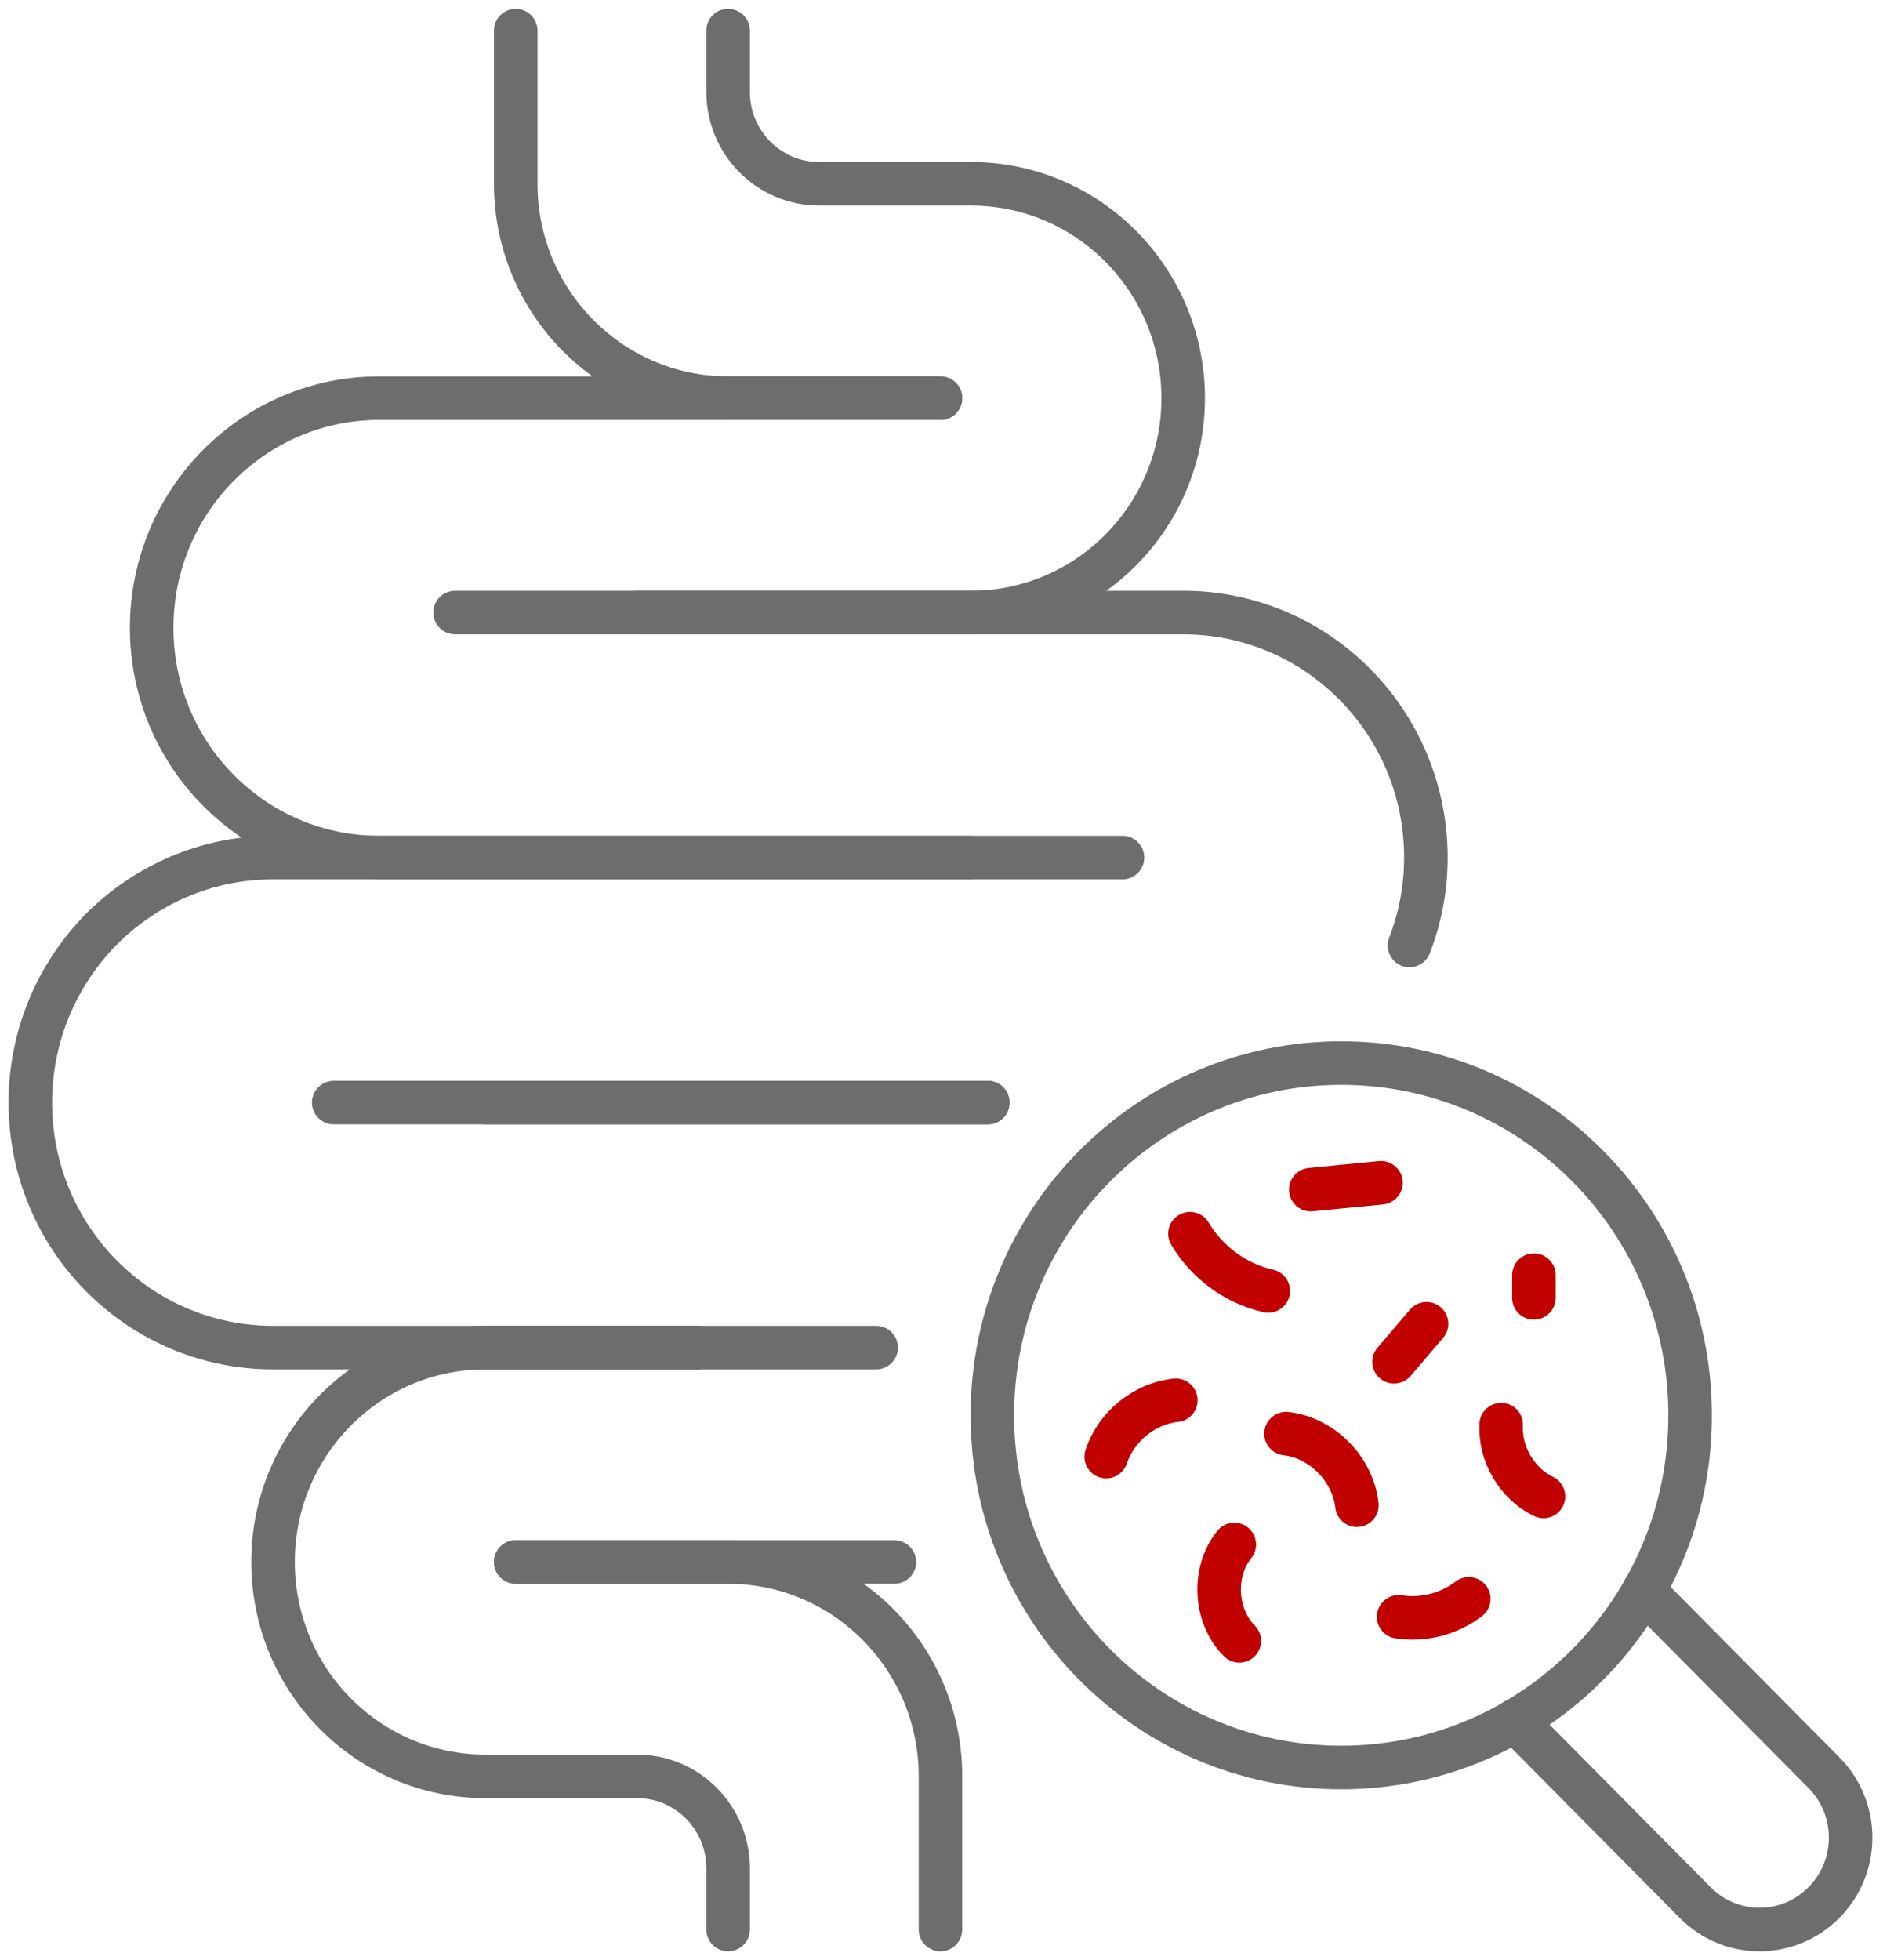 <svg width="87" height="90" viewBox="0 0 87 90" fill="none" xmlns="http://www.w3.org/2000/svg">
<g id="_&#195;&#144;&#194;&#160;&#195;&#144;&#194;&#181;&#195;&#144;&#194;&#182;&#195;&#144;&#194;&#184;&#195;&#144;&#194;&#188;_&#195;&#145;&#226;&#128;&#147;&#195;&#144;&#194;&#183;&#195;&#144;&#194;&#190;&#195;&#144;&#194;&#187;&#195;&#145;&#194;&#143;&#195;&#145;&#226;&#128;&#160;&#195;&#145;&#226;&#128;&#147;&#195;&#145;&#226;&#128;&#148;" clip-path="url(#clip0_381_270)">
<path id="Vector" d="M61.609 81.155C70.46 81.155 77.635 73.914 77.635 64.983C77.635 56.051 70.46 48.811 61.609 48.811C52.758 48.811 45.583 56.051 45.583 64.983C45.583 73.914 52.758 81.155 61.609 81.155Z" stroke="#6D6D6D" stroke-width="2" stroke-linecap="round" stroke-linejoin="round"/>
<path id="Vector_2" d="M75.502 73.037L83.78 81.39C85.417 83.041 85.417 85.705 83.78 87.356C82.144 89.008 79.504 89.008 77.868 87.356L69.59 79.003" stroke="#6D6D6D" stroke-width="2" stroke-linecap="round" stroke-linejoin="round"/>
<g id="Group">
<path id="Vector_3" d="M45.374 50.625H22.297" stroke="#6D6D6D" stroke-width="2" stroke-linecap="round" stroke-linejoin="round"/>
<path id="Vector_4" d="M64.744 43.411C65.232 42.159 65.497 40.795 65.497 39.375C65.497 33.159 60.508 28.125 54.349 28.125H20.903" stroke="#6D6D6D" stroke-width="2" stroke-linecap="round" stroke-linejoin="round"/>
<path id="Vector_5" d="M44.594 39.375H12.542C9.462 39.375 6.675 40.641 4.654 42.666C2.648 44.705 1.394 47.517 1.394 50.625C1.394 56.841 6.382 61.875 12.542 61.875H40.246" stroke="#6D6D6D" stroke-width="2" stroke-linecap="round" stroke-linejoin="round"/>
<path id="Vector_6" d="M43.2 18.281H17.419C11.648 18.281 6.968 23.004 6.968 28.828C6.968 34.654 11.648 39.375 17.419 39.375H51.561" stroke="#6D6D6D" stroke-width="2" stroke-linecap="round" stroke-linejoin="round"/>
<path id="Vector_7" d="M23.69 1.406V8.438C23.69 13.874 28.058 18.281 33.445 18.281H43.2" stroke="#6D6D6D" stroke-width="2" stroke-linecap="round" stroke-linejoin="round"/>
<path id="Vector_8" d="M33.445 1.406V4.219C33.445 6.549 35.317 8.438 37.626 8.438H44.594C49.981 8.438 54.349 12.845 54.349 18.281C54.349 23.717 49.981 28.125 44.594 28.125H29.265" stroke="#6D6D6D" stroke-width="2" stroke-linecap="round" stroke-linejoin="round"/>
<g id="Group_2">
<path id="Vector_9" d="M45.374 50.625H22.297H15.329" stroke="#6D6D6D" stroke-width="2" stroke-linecap="round" stroke-linejoin="round"/>
<path id="Vector_10" d="M41.082 71.719H33.445H23.69" stroke="#6D6D6D" stroke-width="2" stroke-linecap="round" stroke-linejoin="round"/>
<g id="Group_3">
<path id="Vector_11" d="M43.2 88.594V81.562C43.2 76.126 38.832 71.719 33.445 71.719H23.69" stroke="#6D6D6D" stroke-width="2" stroke-linecap="round" stroke-linejoin="round"/>
<path id="Vector_12" d="M33.445 88.594V85.781C33.445 83.451 31.574 81.562 29.265 81.562H22.297C16.91 81.562 12.542 77.155 12.542 71.719C12.542 66.283 16.91 61.875 22.297 61.875H32.052" stroke="#6D6D6D" stroke-width="2" stroke-linecap="round" stroke-linejoin="round"/>
</g>
</g>
</g>
<path id="Vector_13" d="M54.661 56.644C55.44 57.964 56.771 58.94 58.257 59.273" stroke="#C10000" stroke-width="2" stroke-linecap="round" stroke-linejoin="round"/>
<path id="Vector_14" d="M50.813 66.881C51.269 65.497 52.573 64.442 54.01 64.292" stroke="#C10000" stroke-width="2" stroke-linecap="round" stroke-linejoin="round"/>
<path id="Vector_15" d="M56.928 75.339C55.788 74.2 55.682 72.171 56.697 70.915" stroke="#C10000" stroke-width="2" stroke-linecap="round" stroke-linejoin="round"/>
<path id="Vector_16" d="M59.073 65.825C60.721 66.009 62.145 67.448 62.328 69.111" stroke="#C10000" stroke-width="2" stroke-linecap="round" stroke-linejoin="round"/>
<path id="Vector_17" d="M64.245 74.236C65.369 74.415 66.562 74.107 67.468 73.41" stroke="#C10000" stroke-width="2" stroke-linecap="round" stroke-linejoin="round"/>
<path id="Vector_18" d="M70.898 68.709C69.687 68.123 68.887 66.765 68.955 65.411" stroke="#C10000" stroke-width="2" stroke-linecap="round" stroke-linejoin="round"/>
<path id="Vector_19" d="M64.036 62.526C64.533 61.943 65.029 61.363 65.527 60.78" stroke="#C10000" stroke-width="2" stroke-linecap="round" stroke-linejoin="round"/>
<path id="Vector_20" d="M60.209 54.621C61.285 54.516 62.359 54.412 63.434 54.307" stroke="#C10000" stroke-width="2" stroke-linecap="round" stroke-linejoin="round"/>
<path id="Vector_21" d="M70.46 58.548V59.593" stroke="#C10000" stroke-width="2" stroke-linecap="round" stroke-linejoin="round"/>
</g>
<defs>
<clipPath id="clip0_381_270">
<rect width="86.4" height="90" fill="white"/>
</clipPath>
</defs>
</svg>
